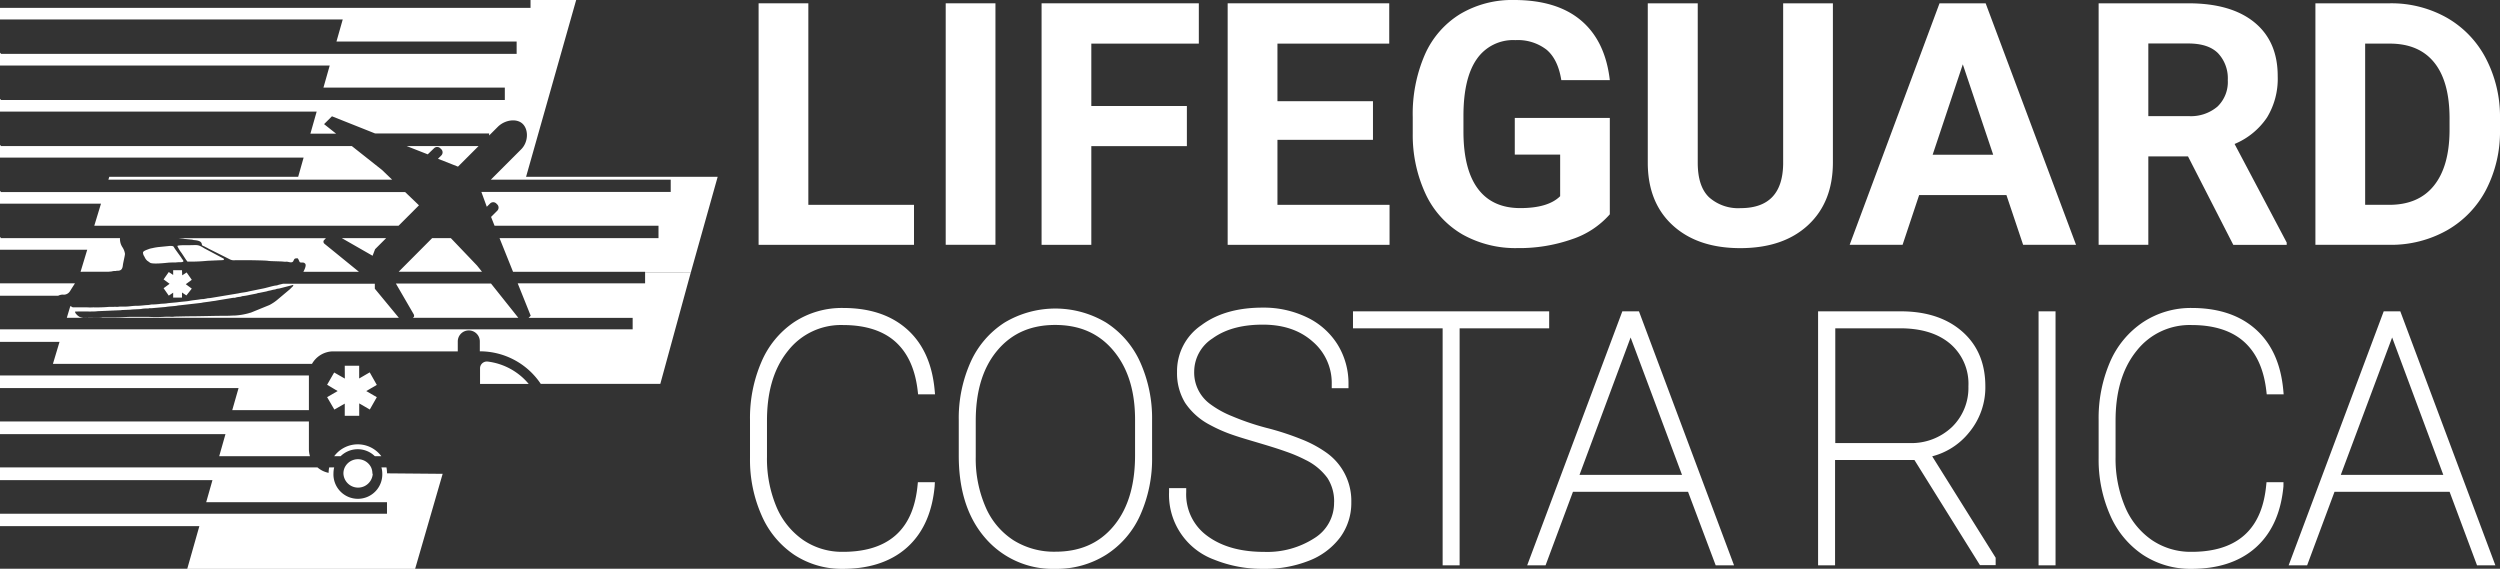 <svg id="Layer_1" data-name="Layer 1" xmlns="http://www.w3.org/2000/svg" viewBox="0 0 566.93 128.97"><rect x="0" y="0" width="566.93" height="128.97" fill="#333333" stroke="none"/><defs><style>.cls-1,.cls-2{fill:#fff;}.cls-2{fill-rule:evenodd;}</style></defs><title>lifegardwhitesvg</title><path class="cls-1" d="M41.32,64.44l1-.66,1.17,1.67-1.36,1,1.36,1L42.27,69l-1-.67v1.16h-2V68.37l-1,.67-1.17-1.68,1.36-1-1.36-1,1.17-1.67,1,.66V63.28h2Zm36.86,20.5h3.27v2.89l2.39-1.39,1.61,2.85-2.4,1.39,2.4,1.39-1.59,2.8-2.4-1.39v2.81H78.18V93.53l-2.36,1.35-1.64-2.82,2.39-1.38-2.39-1.43,1.6-2.78,2.42,1.38ZM70.05,95H52.67l1.43-5H0V87.14H70.05V95Zm.23,10.45H49.71l1.42-5H0V97.58H70.05v6.25A5.49,5.49,0,0,0,70.28,105.41Zm16.19,0H85a5.54,5.54,0,0,0-7.75,0H75.79a6.65,6.65,0,0,1,10.68,0Zm13.91,4L94.14,131H42.46l2.75-9.69H0v-2.81H87.76v-2.62h-41l1.42-5H0V108H72a5.52,5.52,0,0,0,2.52,1.23,6.26,6.26,0,0,1,.13-1.23h1.13a5.92,5.92,0,0,0-.16,1.34,5.54,5.54,0,1,0,11.07,0A5.4,5.4,0,0,0,86.5,108h1.14a7.51,7.51,0,0,1,.13,1.34ZM13.15,69.07H0V66.25H17l-.69,1.08c-.43.66-.55,1.06-1.18,1.35a1.48,1.48,0,0,1-.74.14,2.22,2.22,0,0,0-1.18.24Zm77.3,5H15.15l.79-2.64.1,0c.26.12.25.27.67.27H19.8a10.32,10.32,0,0,0,1.34,0,33.17,33.17,0,0,0,3.61-.11c.29,0,.65,0,.94,0a6.6,6.6,0,0,1,.83,0c.31,0,.5-.07.89-.06h.94c.86,0,1.74-.19,2.6-.18s1.8-.15,2.6-.18c.26,0,.58-.1.83-.12a16.45,16.45,0,0,0,1.77-.11c.51-.09,1.22-.06,1.69-.15s2-.18,2.51-.26c.74-.11,2-.18,2.55-.29.81-.17,1.6-.21,2.37-.34a5.1,5.1,0,0,1,.86-.08,1.57,1.57,0,0,0,.4-.08c.12,0,.18,0,.36-.06s.59-.06.84-.1l6.38-1.06c.74-.19,1.57-.21,2.34-.44l3-.61c.87-.15,2.21-.59,3-.71a2.23,2.23,0,0,0,.41-.06l.35-.12,1-.24H85v1.13Zm27.09,0H93.63l.2-.19c.14-.14.07-.44,0-.59l-4.06-7h21.57Zm39.1-10.23-6.9,25.21H122.63a16.61,16.61,0,0,0-13.82-7.38V79.43a2.49,2.49,0,1,0-5,0v2.25H75.59a5.55,5.55,0,0,0-4.84,2.84H12l1.5-5H0V76.69H143.47V74.08h-23.6l.48-.48-2.95-7.35h28.89v-2.4ZM84.45,109.43v-.07a3.35,3.35,0,0,0-.28-1.34h0a3.33,3.33,0,0,0-6,0h0a3.2,3.2,0,0,0-.29,1.34v.07a3.33,3.33,0,0,0,6.65,0ZM17,72.67a1.13,1.13,0,0,0,.34.61,2.4,2.4,0,0,0,.76.6,4.19,4.19,0,0,0,2,.15c.88,0,1.85.07,2.72,0,.22,0,.15,0,.41-.06H26.4c1.14,0,2.39-.12,3.55-.12s2.35,0,3.6,0a31,31,0,0,0,3.63,0,15.29,15.29,0,0,1,1.8,0c.4,0,.51-.06.89-.06l2.66-.06c3,0,6-.12,9-.12.64,0,1.1-.06,1.77-.06A14.77,14.77,0,0,0,56.5,73a1.51,1.51,0,0,1,.37-.1l4.24-1.73a10.5,10.5,0,0,0,1.64-1.07l3-2.52.44-.44c.23-.23.26-.18.34-.54l-3.14.81-.36.06c-.29,0-.47.15-.7.18a4.41,4.41,0,0,0-.74.15c-.25.07-.43.1-.68.15s-.4.14-.7.18l-1.48.3c-.25,0-.43.12-.66.16l-1.48.29a12.65,12.65,0,0,1-1.46.26c-.25,0-.44.14-.71.17a5.63,5.63,0,0,0-.78.11l-.36.11c-.16,0-.24,0-.39,0l-3.7.61c-.51.12-1,.13-1.54.24l-1.5.2c-.33.05-.42.1-.76.13l-4.68.53a5.27,5.27,0,0,0-.71.11c-.58.08-1.88.15-2.4.26l-3.2.28H34c-.23,0-.12,0-.35.06-.6,0-1.08,0-1.65.12-.72.08-1.85.07-2.44.16l-1.7.07c-.27,0-.41.06-.77.06l-5,.21C21.34,72.72,18.23,72.57,17,72.67Zm91.86,16.39V85.52a1.53,1.53,0,0,1,.52-1.15,1.56,1.56,0,0,1,1.2-.38,14.38,14.38,0,0,1,9.31,5.07Z" transform="translate(0 -2)"/><path class="cls-1" d="M92.21,35.12h16.32l-4.67,4.67L99.32,38l.75-.74a1,1,0,0,0,0-1.42l-.23-.22a1,1,0,0,0-1.41,0L97,37Zm-3.28,7.63H24.58l.2-.66H67.62l1.23-4.35H0V34.92H.16v.2H79.78L85,39.25l1.62,1.28Zm1.45,10.44h-69l1.52-5H0V45.36H.16v.2H91.88l3.13,3ZM113.28,56h36.05V53.19H112.15l-.79-2,1.41-1.41a1,1,0,0,0,0-1.41l-.22-.22a1,1,0,0,0-1.41,0l-.75.74-1.23-3.37H152.1V42.75H111.3l6.82-6.82c1.71-1.64,1.78-4.46.45-5.8s-4-1-5.65.6l-2,2v-.46H85.16L85,32.24l-9.72-3.87-1.79,1.78,2.73,2.16H70.39l1.42-5H0V24.48H.16v.2H114.48V21.86H73.35l1.42-5H0V14H.16v.21h117V11.42H76.3l1.42-5H0V3.79H120.31V2h10.35L119.3,42.09h43.45l-6.11,21.76H146.29v-.22H116.34ZM98,56h4.24l5.94,6.22,1.12,1.4H90.41ZM77.51,56H87.57l-2.51,2.51L84.49,60ZM40.22,57.8c0-.22,1.91-.2,2-.2a4.43,4.43,0,0,0,.62,0c2,0,2-.22,3.48.71l4.44,2.36v.29a8.12,8.12,0,0,1-1,.06l-2.71.12a38,38,0,0,1-4.55.18c-.1-.15-.22-.28-.33-.44l-1-1.52A7.74,7.74,0,0,1,40.22,57.8Zm-7.79,1.48c0-.4,1.07-.69,1.28-.79a4,4,0,0,1,.79-.21A12.11,12.11,0,0,1,36.2,58l2.31-.23c1,0,.76.09,1.24.77L41,60.27c.13.17.17.28.3.46.26.36.27.26.27.61a1.82,1.82,0,0,1-.82.12,6.55,6.55,0,0,0-.89.06c-.62,0-1.24,0-1.83.06s-3.43.37-4,0l-.48-.35c-.09-.07-.07,0-.17-.12a2.11,2.11,0,0,1-.49-.63c-.07-.12-.11-.24-.18-.35A1.54,1.54,0,0,1,32.43,59.28Zm8-3.27H73.92l-.5.52a.6.6,0,0,0,.15.74l7.82,6.36H68.8c.39-.73.71-1.57.37-1.87-.17-.14-.12-.14-.34-.2s-.47,0-.72-.05-.19-.34-.59-.93c-.78,0-.72.07-1,.62s-1.08.15-1.51.14a3.42,3.42,0,0,1-.64,0c-.56-.09-3.09-.09-3.59-.19S56.5,61,55.88,61H53.4a2.1,2.1,0,0,1-1.4-.25l-4.8-2.41c-.12-.06-.08-.07-.22-.13l-.4-.2c-.69-.4-.7-.12-.84-.75s-1.05-.75-1.67-.81c-.22,0-.36-.09-.54-.11l-1.72-.16a3,3,0,0,0-.58-.08ZM18.27,63.63l1.51-5H0V55.81H.16V56H27.22a1.63,1.63,0,0,0,0,.49,3.33,3.33,0,0,0,.55,1.58,3.62,3.62,0,0,1,.57,1.49c0,.39-.41,2-.47,2.54-.09.82-.31,1.28-1.18,1.3-.26,0-.24,0-.42.05-.36,0-.56,0-.9.1l-.74.07Z" transform="translate(0 -2)"/><polygon class="cls-1" points="183.31 46.45 207.27 46.45 207.27 55.52 172.03 55.52 172.03 0.75 183.31 0.75 183.31 46.45"/><rect class="cls-1" x="214.46" y="0.75" width="11.28" height="54.76"/><polygon class="cls-1" points="269.15 33.14 247.48 33.14 247.48 55.52 236.2 55.52 236.2 0.75 271.86 0.75 271.86 9.89 247.48 9.89 247.48 24.04 269.15 24.04 269.15 33.14"/><polygon class="cls-1" points="311.35 31.71 289.69 31.71 289.69 46.45 315.11 46.45 315.11 55.52 278.4 55.52 278.4 0.75 315.04 0.75 315.04 9.89 289.69 9.89 289.69 22.95 311.35 22.95 311.35 31.71"/><path class="cls-1" d="M365.06,50.6a19.58,19.58,0,0,1-8.61,5.66,36.14,36.14,0,0,1-12.34,2,24.52,24.52,0,0,1-12.47-3.1,20.73,20.73,0,0,1-8.27-9,31.61,31.61,0,0,1-3-13.88V28.56a33.71,33.71,0,0,1,2.76-14.2,20.45,20.45,0,0,1,8-9.18A23,23,0,0,1,343.32,2q9.74,0,15.23,4.65t6.51,13.52h-11c-.5-3.14-1.61-5.43-3.33-6.89a10.66,10.66,0,0,0-7.09-2.18,10,10,0,0,0-8.77,4.33q-3,4.32-3,12.86v3.5q0,8.61,3.27,13t9.59,4.4q6.36,0,9.07-2.7V37.06H343.51V28.74h21.55Z" transform="translate(0 -2)"/><path class="cls-2" d="M530.83,109.68h23.24l-11.6-31.15Zm-114.64-7.21h16.7a13.37,13.37,0,0,0,9.79-3.66,12.37,12.37,0,0,0,3.7-9.21A11.93,11.93,0,0,0,442.3,80c-3.17-2.72-7.36-3.55-11.44-3.55H416.19Zm-58,7.21h23.24L369.78,78.53ZM257.4,97.15c0-5.65-1.22-11.25-4.93-15.66-3.42-4.08-7.92-5.8-13.19-5.8s-9.69,1.73-13.09,5.76c-3.76,4.45-4.92,10.27-4.92,16v8.16A27.5,27.5,0,0,0,223.51,117a16.87,16.87,0,0,0,6.28,7.49,17.32,17.32,0,0,0,9.56,2.62c5.26,0,9.76-1.71,13.16-5.78,3.75-4.48,4.89-10.36,4.89-16.06Zm298.1,16.38H529.4l-6.21,16.67H519l21.56-57.6h3.76l21.56,57.6h-4.16Zm-37.68-1.23c-.49,5.25-2.23,10.22-6.23,13.82S502.34,131,497,131a19.64,19.64,0,0,1-11-3.15,20.69,20.69,0,0,1-7.44-8.93,31.22,31.22,0,0,1-2.65-13V97.23a32.18,32.18,0,0,1,2.57-13.11A20.68,20.68,0,0,1,486,75.05,19.67,19.67,0,0,1,497,71.84c5.29,0,10.47,1.23,14.51,4.82s5.78,8.52,6.27,13.77l.09,1h-3.84l-.09-.79c-.48-4.18-1.86-8.28-5.07-11.15s-7.62-3.78-11.87-3.78a15.26,15.26,0,0,0-12.44,5.8c-3.66,4.49-4.81,10.23-4.81,15.89v8.2a28.12,28.12,0,0,0,2.15,11.32,17.25,17.25,0,0,0,6.07,7.54,15.66,15.66,0,0,0,9,2.68c4.25,0,8.65-.85,11.93-3.73s4.58-7.07,5-11.26l.08-.8h3.85Zm-51.68,17.9h-3.85V72.6h3.85Zm-32-23.88h-18V130.2h-3.85V72.6H431c5.07,0,10.06,1.16,13.95,4.56,3.72,3.24,5.27,7.55,5.27,12.44a16,16,0,0,1-3.75,10.55,15.79,15.79,0,0,1-8.3,5.33l14.39,23v1.68H449Zm-51.34,7.21h-26.1l-6.21,16.67h-4.17L367.9,72.6h3.77l21.56,57.6h-4.16ZM331,76.45V130.2h-3.85V76.45H306.82V72.6h44.49v3.85Zm-28.46,39.48a9.68,9.68,0,0,0-1.52-5.54,13.39,13.39,0,0,0-4.93-4.08,33.13,33.13,0,0,0-4.38-1.87c-2.06-.74-4.16-1.37-6.27-2s-4.31-1.25-6.41-2a33.5,33.5,0,0,1-4.66-2.09,15.23,15.23,0,0,1-5.62-5,12.91,12.91,0,0,1-1.83-7,12.58,12.58,0,0,1,5.5-10.59c4-3,9-4,13.91-4a22.56,22.56,0,0,1,10,2.18,16.56,16.56,0,0,1,7,6.2,16.73,16.73,0,0,1,2.47,9v.89H302v-.89a12.32,12.32,0,0,0-4.3-9.66c-3.18-2.83-7.14-3.86-11.33-3.86-4,0-8.09.73-11.38,3.11a9,9,0,0,0-4.18,7.5,8.84,8.84,0,0,0,3.61,7.39,22,22,0,0,0,5,2.77A57.33,57.33,0,0,0,287.08,99a61.9,61.9,0,0,1,8,2.59,26.53,26.53,0,0,1,5.63,3,13.38,13.38,0,0,1,5.73,11.3,13.19,13.19,0,0,1-2.55,8,16.08,16.08,0,0,1-7.14,5.3A27,27,0,0,1,286.59,131a29.11,29.11,0,0,1-11.23-2.08,15.66,15.66,0,0,1-10.25-15.33v-.89H269v.89a11.61,11.61,0,0,0,4.78,9.94c3.71,2.74,8.32,3.62,12.85,3.62a19.74,19.74,0,0,0,11.56-3.19A9.37,9.37,0,0,0,302.53,115.93Zm-41.28-10.35a31.16,31.16,0,0,1-2.67,13.2,20.63,20.63,0,0,1-7.71,9A21,21,0,0,1,239.35,131a20.17,20.17,0,0,1-15.93-7c-4.53-5.22-6-11.92-6-18.68v-8a31.1,31.1,0,0,1,2.67-13.18,20.69,20.69,0,0,1,7.73-9,22.44,22.44,0,0,1,23,0,20.73,20.73,0,0,1,7.75,9,31,31,0,0,1,2.69,13.16Zm-49.31,6.72c-.49,5.25-2.23,10.22-6.23,13.82S196.46,131,191.16,131a19.64,19.64,0,0,1-11-3.15,20.67,20.67,0,0,1-7.43-8.93,31.07,31.07,0,0,1-2.65-13V97.23a32,32,0,0,1,2.57-13.11,20.59,20.59,0,0,1,7.43-9.07,19.7,19.7,0,0,1,11.09-3.21c5.3,0,10.47,1.23,14.51,4.82s5.78,8.52,6.27,13.77l.09,1h-3.84l-.09-.79c-.48-4.18-1.86-8.28-5.07-11.15s-7.62-3.78-11.87-3.78a15.26,15.26,0,0,0-12.44,5.8c-3.66,4.49-4.8,10.23-4.8,15.89v8.2a28.11,28.11,0,0,0,2.14,11.32,17.32,17.32,0,0,0,6.07,7.54,15.66,15.66,0,0,0,9,2.68c4.25,0,8.65-.85,11.93-3.73s4.58-7.07,5-11.26l.08-.8H212Z" transform="translate(0 -2)"/><path class="cls-1" d="M415.65,2.75V38.82q0,9-5.62,14.22t-15.37,5.23q-9.59,0-15.23-5.08t-5.76-13.95V2.75H385V38.9q0,5.39,2.57,7.84a9.92,9.92,0,0,0,7.13,2.46q9.52,0,9.67-10V2.75Z" transform="translate(0 -2)"/><path class="cls-1" d="M455,46.23H435.21l-3.76,11.29h-12L439.83,2.75h10.46l20.5,54.77h-12Zm-16.73-9.14H452l-6.89-20.5Z" transform="translate(0 -2)"/><path class="cls-1" d="M496.18,37.47h-9V57.52H475.91V2.75h20.34q9.71,0,15,4.33t5.27,12.22a16.84,16.84,0,0,1-2.43,9.35,16.5,16.5,0,0,1-7.35,6L518.56,57v.53H506.45Zm-9-9.14h9.1a9.3,9.3,0,0,0,6.58-2.16,7.72,7.72,0,0,0,2.34-6,8.3,8.3,0,0,0-2.2-6.09q-2.2-2.22-6.76-2.22h-9.06Z" transform="translate(0 -2)"/><path class="cls-1" d="M525.07,57.52V2.75h16.85A25.6,25.6,0,0,1,554.84,6a22.65,22.65,0,0,1,8.89,9.25,28.54,28.54,0,0,1,3.2,13.63v2.52A28.67,28.67,0,0,1,563.79,45a22.62,22.62,0,0,1-8.86,9.22A25.84,25.84,0,0,1,542,57.52Zm11.28-45.63V48.45h5.45q6.63,0,10.12-4.32t3.57-12.38V28.86q0-8.35-3.46-12.66t-10.11-4.31Z" transform="translate(0 -2)"/></svg>